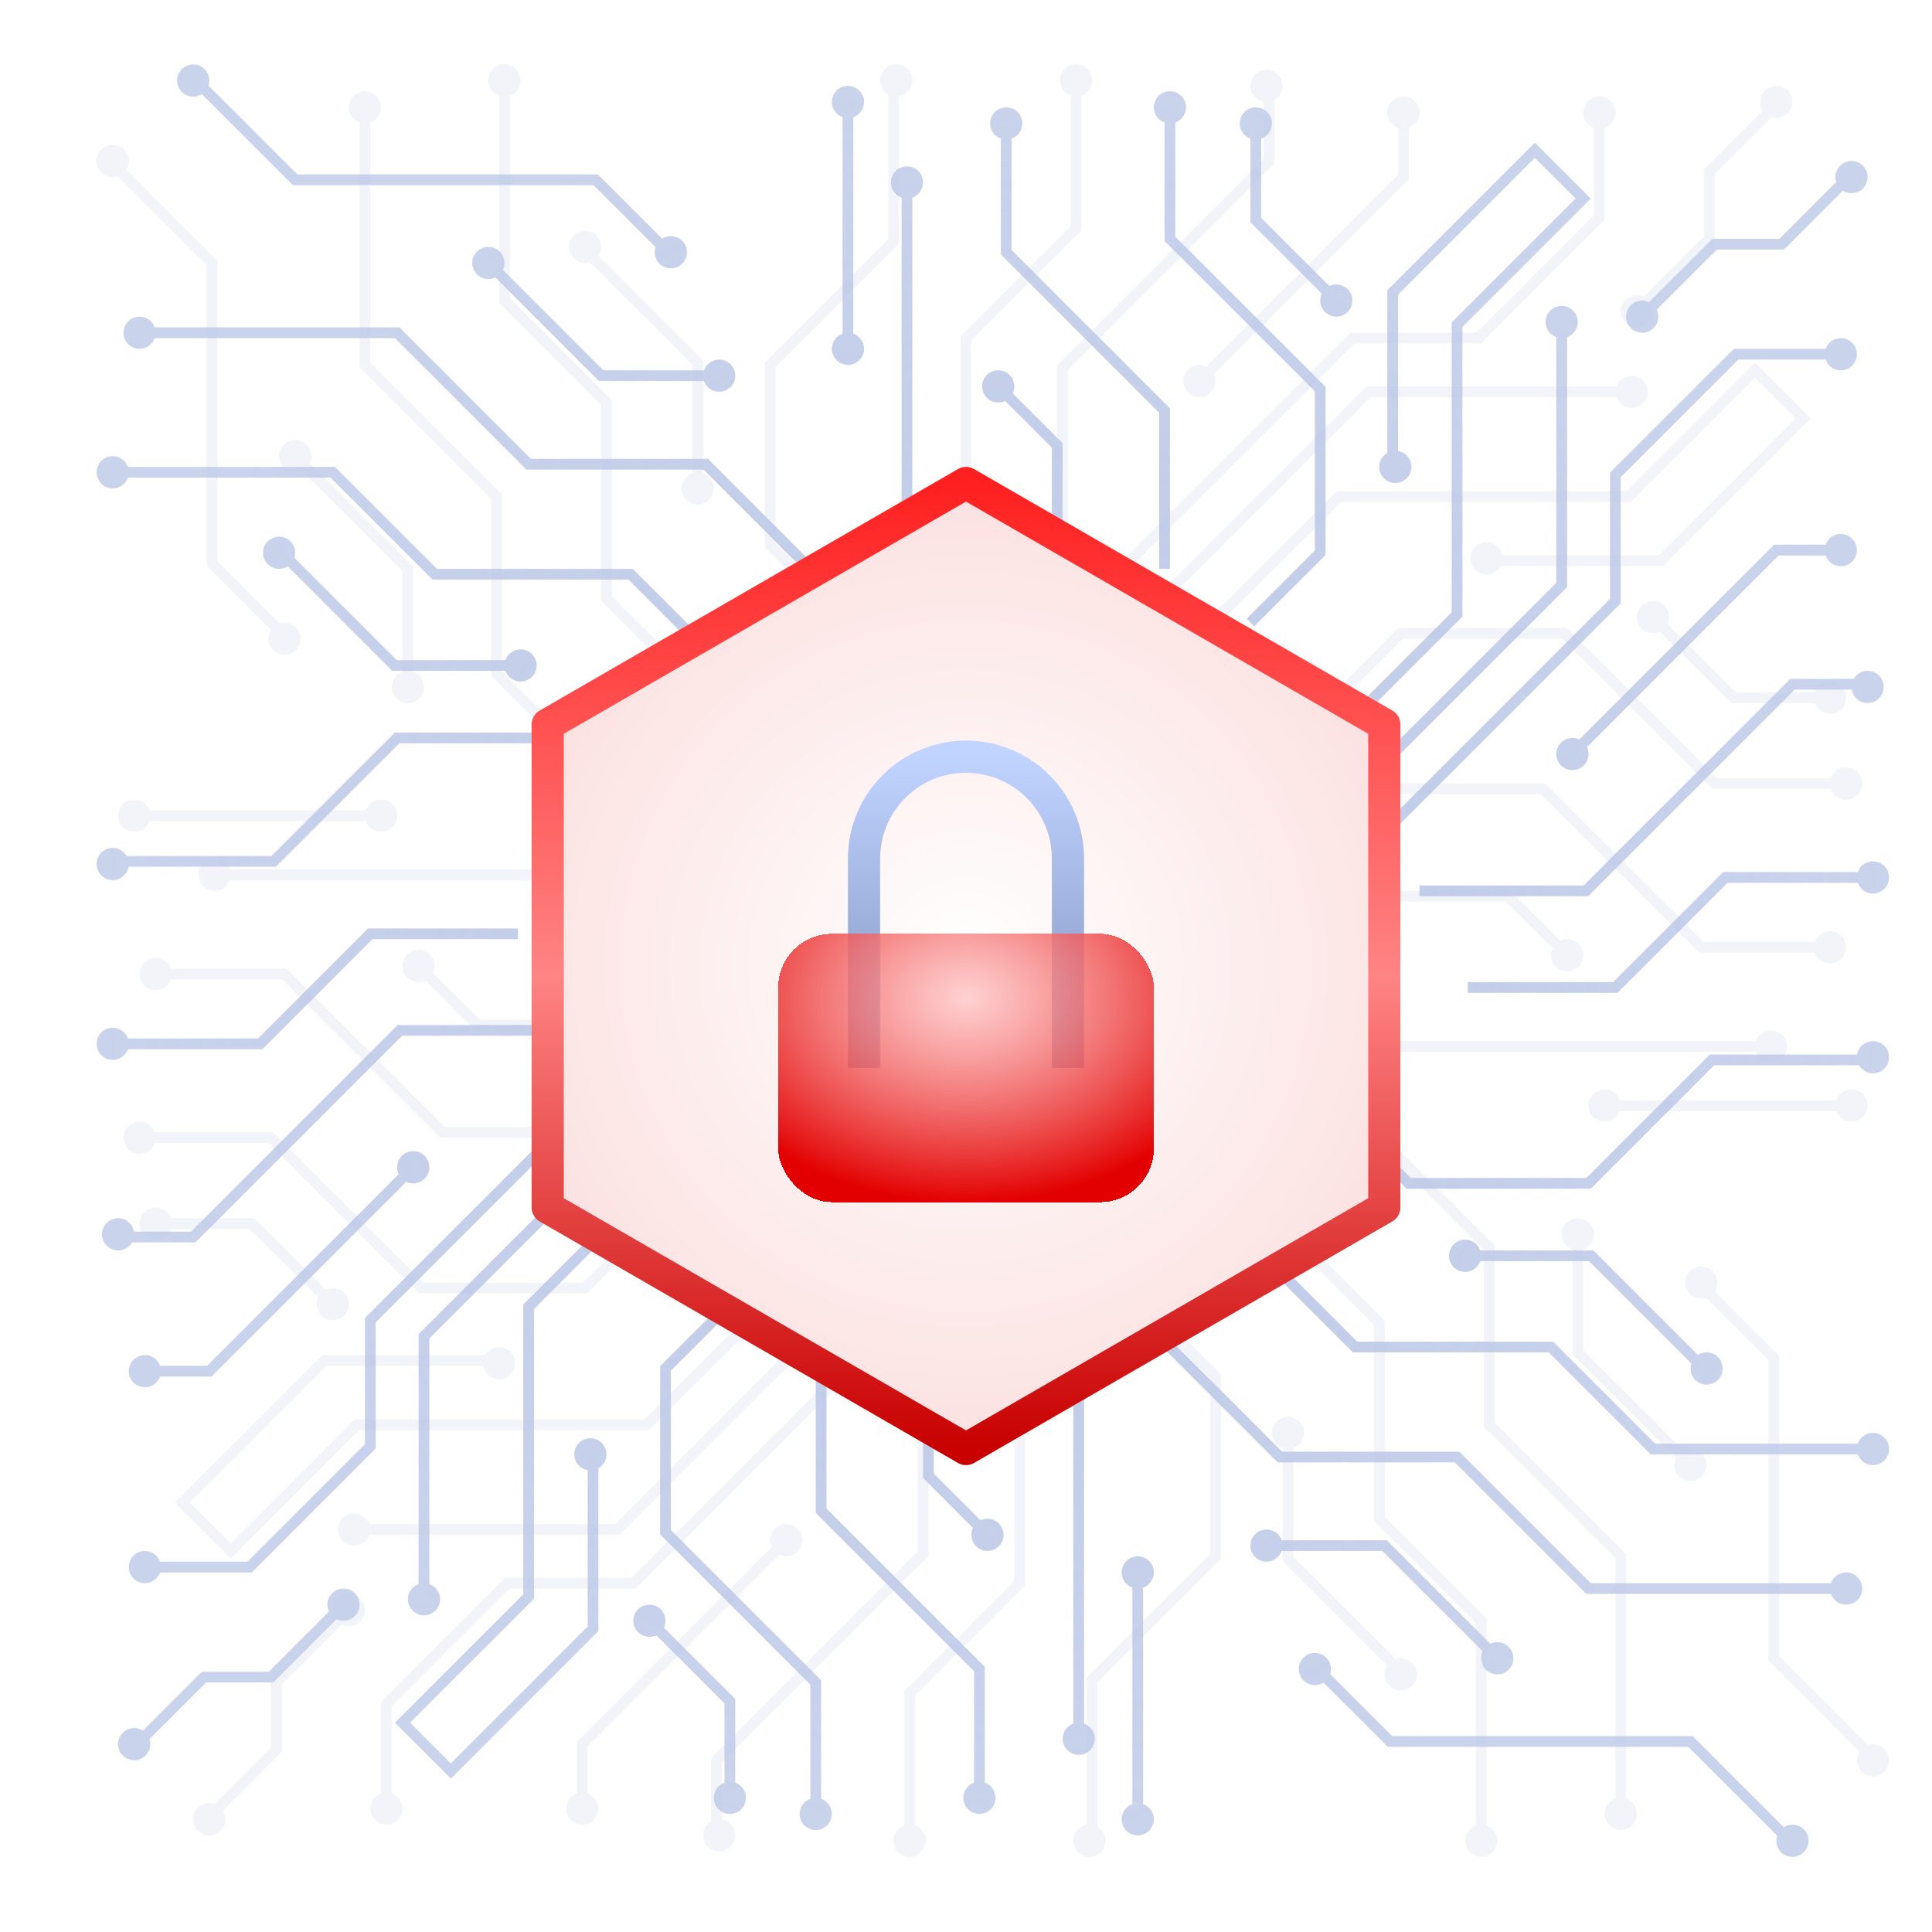 <svg width="360" height="360" viewBox="0 0 360 360" fill="none" xmlns="http://www.w3.org/2000/svg">
<g opacity="0.2">
<path d="M203.5 15C203.5 16.306 202.665 17.418 201.5 17.829V42.914L181 63.414V90.5H179V62.586L199.5 42.086V17.829C198.335 17.418 197.5 16.306 197.5 15C197.5 13.343 198.843 12 200.5 12C202.157 12 203.5 13.343 203.5 15Z" fill="#BCC8E7"/>
<path d="M237.5 18.599C238.397 18.08 239 17.11 239 16C239 14.343 237.657 13 236 13C234.343 13 233 14.343 233 16C233 17.486 234.081 18.721 235.5 18.959V29.586L197 68.086V99.5H199V68.914L237.5 30.414V18.599Z" fill="#BCC8E7"/>
<path d="M331 22C332.657 22 334 20.657 334 19C334 17.343 332.657 16 331 16C329.343 16 328 17.343 328 19C328 19.595 328.173 20.149 328.471 20.615L317.5 31.586V44.086L306.293 55.292C305.902 55.105 305.463 55 305 55C303.343 55 302 56.343 302 58C302 59.657 303.343 61 305 61C306.657 61 308 59.657 308 58C308 57.537 307.895 57.098 307.708 56.707L319.5 44.914V32.414L330.063 21.851C330.358 21.948 330.673 22 331 22Z" fill="#BCC8E7"/>
<path d="M301 21C301 22.306 300.165 23.418 299 23.829V40.914L275.914 64H252.414L208.207 108.207L206.793 106.793L251.586 62H275.086L297 40.086V23.829C295.835 23.418 295 22.306 295 21C295 19.343 296.343 18 298 18C299.657 18 301 19.343 301 21Z" fill="#BCC8E7"/>
<path d="M337.414 78L327 67.586L303.086 91.5H249.086L224.293 116.293L225.707 117.707L249.914 93.5H303.914L327 70.414L334.586 78L309.086 103.5H279.959C279.721 102.081 278.487 101 277 101C275.343 101 274 102.343 274 104C274 105.657 275.343 107 277 107C278.11 107 279.08 106.397 279.599 105.5H309.914L337.414 78Z" fill="#BCC8E7"/>
<path d="M309.293 117.708C308.902 117.895 308.463 118 308 118C306.343 118 305 116.657 305 115C305 113.343 306.343 112 308 112C309.657 112 311 113.343 311 115C311 115.463 310.895 115.902 310.708 116.293L323.414 129H338.171C338.582 127.835 339.694 127 341 127C342.657 127 344 128.343 344 130C344 131.657 342.657 133 341 133C339.694 133 338.583 132.165 338.171 131H322.586L309.293 117.708Z" fill="#BCC8E7"/>
<path d="M344 149C345.657 149 347 147.657 347 146C347 144.343 345.657 143 344 143C342.694 143 341.583 143.835 341.171 145H319.914L291.914 117H260.586L247.293 130.293L248.707 131.707L261.414 119H291.086L319.086 147H341.171C341.583 148.165 342.694 149 344 149Z" fill="#BCC8E7"/>
<path d="M341 179.5C342.657 179.5 344 178.157 344 176.5C344 174.843 342.657 173.5 341 173.5C339.694 173.5 338.583 174.335 338.171 175.5H317.414L287.914 146H258V148H287.086L316.586 177.5H338.171C338.583 178.665 339.694 179.5 341 179.5Z" fill="#BCC8E7"/>
<path d="M295 178C295 179.657 293.657 181 292 181C290.343 181 289 179.657 289 178C289 177.537 289.105 177.098 289.292 176.707L280.586 168H258.5V166H281.414L290.707 175.292C291.098 175.105 291.537 175 292 175C293.657 175 295 176.343 295 178Z" fill="#BCC8E7"/>
<path d="M330 198C331.657 198 333 196.657 333 195C333 193.343 331.657 192 330 192C328.694 192 327.583 192.835 327.171 194H258V196H327.171C327.583 197.165 328.694 198 330 198Z" fill="#BCC8E7"/>
<path d="M305 338C305 339.657 303.657 341 302 341C300.343 341 299 339.657 299 338C299 336.694 299.835 335.583 301 335.171V290.414L276.5 265.914V232.914L254.793 211.207L256.207 209.793L278.5 232.086V265.086L303 289.586V335.171C304.165 335.583 305 336.694 305 338Z" fill="#BCC8E7"/>
<path d="M276 346C277.657 346 279 344.657 279 343C279 341.694 278.165 340.583 277 340.171V301.586L258 282.586V246.086L240.707 228.793L239.293 230.207L256 246.914V283.414L275 302.414V340.171C273.835 340.583 273 341.694 273 343C273 344.657 274.343 346 276 346Z" fill="#BCC8E7"/>
<path d="M206 343C206 344.657 204.657 346 203 346C201.343 346 200 344.657 200 343C200 341.513 201.081 340.28 202.5 340.041V312.586L225.5 289.586V256.914L208.293 239.707L209.707 238.293L227.5 256.086V290.414L204.5 313.414V340.401C205.397 340.92 206 341.89 206 343Z" fill="#BCC8E7"/>
<path d="M299 209C300.306 209 301.417 208.165 301.829 207H342.171C342.583 208.165 343.694 209 345 209C346.657 209 348 207.657 348 206C348 204.343 346.657 203 345 203C343.694 203 342.583 203.835 342.171 205H301.829C301.417 203.835 300.306 203 299 203C297.343 203 296 204.343 296 206C296 207.657 297.343 209 299 209Z" fill="#BCC8E7"/>
<path d="M295 232.829C296.165 232.417 297 231.306 297 230C297 228.343 295.657 227 294 227C292.343 227 291 228.343 291 230C291 231.306 291.835 232.417 293 232.829V252.414L312.292 271.707C312.105 272.098 312 272.537 312 273C312 274.657 313.343 276 315 276C316.657 276 318 274.657 318 273C318 271.343 316.657 270 315 270C314.537 270 314.098 270.105 313.707 270.292L295 251.586V232.829Z" fill="#BCC8E7"/>
<path d="M243 267C243 268.306 242.165 269.417 241 269.829V290.086L260.063 309.149C260.358 309.052 260.673 309 261 309C262.657 309 264 310.343 264 312C264 313.657 262.657 315 261 315C259.343 315 258 313.657 258 312C258 311.406 258.173 310.852 258.471 310.385L239 290.914V269.829C237.835 269.417 237 268.306 237 267C237 265.343 238.343 264 240 264C241.657 264 243 265.343 243 267Z" fill="#BCC8E7"/>
<path d="M349 331C350.657 331 352 329.657 352 328C352 326.343 350.657 325 349 325C348.673 325 348.358 325.052 348.063 325.149L331.5 308.586V252.586L319.529 240.615C319.827 240.149 320 239.594 320 239C320 237.343 318.657 236 317 236C315.343 236 314 237.343 314 239C314 240.657 315.343 242 317 242C317.327 242 317.642 241.948 317.937 241.851L329.5 253.414V309.414L346.471 326.385C346.173 326.852 346 327.406 346 328C346 329.657 347.343 331 349 331Z" fill="#BCC8E7"/>
<path d="M254.586 72H301.171C301.583 70.835 302.694 70 304 70C305.657 70 307 71.343 307 73C307 74.657 305.657 76 304 76C302.694 76 301.583 75.165 301.171 74H255.414L215.707 113.707L214.293 112.293L254.586 72Z" fill="#BCC8E7"/>
<path d="M264.5 21C264.5 22.306 263.665 23.418 262.5 23.829V33.414L226.208 69.707C226.395 70.098 226.5 70.537 226.5 71C226.5 72.657 225.157 74 223.5 74C221.843 74 220.5 72.657 220.5 71C220.5 69.343 221.843 68 223.5 68C223.963 68 224.402 68.105 224.793 68.292L260.5 32.586V23.829C259.335 23.418 258.5 22.306 258.5 21C258.5 19.343 259.843 18 261.5 18C263.157 18 264.5 19.343 264.5 21Z" fill="#BCC8E7"/>
<path d="M26 209C24.343 209 23 210.343 23 212C23 213.657 24.343 215 26 215C27.306 215 28.418 214.165 28.829 213L50.086 213L78.086 241H109.414L122.707 227.707L121.293 226.293L108.586 239H78.914L50.914 211L28.829 211C28.418 209.835 27.306 209 26 209Z" fill="#BCC8E7"/>
<path d="M26 181.5C26 179.843 27.343 178.5 29 178.5C30.306 178.5 31.418 179.335 31.829 180.5H53.414L82.914 210H112V212H82.086L52.586 182.5H31.829C31.418 183.665 30.306 184.5 29 184.5C27.343 184.5 26 183.157 26 181.5Z" fill="#BCC8E7"/>
<path d="M78 177C76.343 177 75 178.343 75 180C75 181.657 76.343 183 78 183C78.463 183 78.902 182.895 79.293 182.708L88.586 192H111.5V190H89.414L80.708 181.293C80.895 180.902 81 180.463 81 180C81 178.343 79.657 177 78 177Z" fill="#BCC8E7"/>
<path d="M37 163C37 161.343 38.343 160 40 160C41.306 160 42.417 160.835 42.829 162H112V164H42.829C42.417 165.165 41.306 166 40 166C38.343 166 37 164.657 37 163Z" fill="#BCC8E7"/>
<path d="M68 17C66.343 17 65 18.343 65 20C65 21.306 65.835 22.418 67 22.829L67 68.414L91.5 92.914L91.5 125.914L113.793 148.207L115.207 146.793L93.5 125.086L93.5 92.086L69 67.586L69 22.829C70.165 22.418 71 21.306 71 20C71 18.343 69.657 17 68 17Z" fill="#BCC8E7"/>
<path d="M91 15C91 13.343 92.343 12 94 12C95.657 12 97 13.343 97 15C97 16.306 96.165 17.418 95 17.829V55.586L114 74.586L114 111.086L130.707 127.793L129.293 129.207L112 111.914L112 75.414L93 56.414V17.829C91.835 17.418 91 16.306 91 15Z" fill="#BCC8E7"/>
<path d="M167 12C165.343 12 164 13.343 164 15C164 16.11 164.603 17.08 165.5 17.599L165.5 44.586L142.5 67.586L142.5 101.914L160.293 119.707L161.707 118.293L144.5 101.086L144.5 68.414L167.5 45.414L167.5 17.959C168.919 17.721 170 16.486 170 15C170 13.343 168.657 12 167 12Z" fill="#BCC8E7"/>
<path d="M68.171 151C68.583 149.835 69.694 149 71 149C72.657 149 74 150.343 74 152C74 153.657 72.657 155 71 155C69.694 155 68.583 154.165 68.171 153H27.829C27.418 154.165 26.306 155 25 155C23.343 155 22 153.657 22 152C22 150.343 23.343 149 25 149C26.306 149 27.418 149.835 27.829 151H68.171Z" fill="#BCC8E7"/>
<path d="M73 128C73 126.694 73.835 125.583 75 125.171L75 106.414L56.293 87.708C55.902 87.895 55.463 88 55 88C53.343 88 52 86.657 52 85C52 83.343 53.343 82 55 82C56.657 82 58 83.343 58 85C58 85.463 57.895 85.902 57.708 86.293L77 105.586L77 125.171C78.165 125.583 79 126.694 79 128C79 129.657 77.657 131 76 131C74.343 131 73 129.657 73 128Z" fill="#BCC8E7"/>
<path d="M131 88.171V67.086L111.529 47.615C111.827 47.148 112 46.594 112 46C112 44.343 110.657 43 109 43C107.343 43 106 44.343 106 46C106 47.657 107.343 49 109 49C109.327 49 109.642 48.948 109.937 48.851L129 67.914V88.171C127.835 88.582 127 89.694 127 91C127 92.657 128.343 94 130 94C131.657 94 133 92.657 133 91C133 89.694 132.165 88.582 131 88.171Z" fill="#BCC8E7"/>
<path d="M18 30C18 28.343 19.343 27 21 27C22.657 27 24 28.343 24 30C24 30.594 23.827 31.148 23.529 31.615L40.5 48.586L40.5 104.586L52.063 116.149C52.358 116.052 52.673 116 53 116C54.657 116 56 117.343 56 119C56 120.657 54.657 122 53 122C51.343 122 50 120.657 50 119C50 118.406 50.173 117.851 50.471 117.385L38.5 105.414L38.5 49.414L21.937 32.851C21.642 32.948 21.327 33 21 33C19.343 33 18 31.657 18 30Z" fill="#BCC8E7"/>
<path d="M26 228C26 226.343 27.343 225 29 225C30.306 225 31.417 225.835 31.829 227H47.414L60.707 240.292C61.098 240.105 61.537 240 62 240C63.657 240 65 241.343 65 243C65 244.657 63.657 246 62 246C60.343 246 59 244.657 59 243C59 242.537 59.105 242.098 59.292 241.707L46.586 229H31.829C31.418 230.165 30.306 231 29 231C27.343 231 26 229.657 26 228Z" fill="#BCC8E7"/>
<path d="M43 290.414L32.586 280L60.086 252.5H90.401C90.92 251.603 91.89 251 93 251C94.657 251 96 252.343 96 254C96 255.657 94.657 257 93 257C91.513 257 90.279 255.919 90.041 254.5H60.914L35.414 280L43 287.586L66.086 264.5H120.086L144.293 240.293L145.707 241.707L120.914 266.5H66.914L43 290.414Z" fill="#BCC8E7"/>
<path d="M68.829 286H115.414L155.707 245.707L154.293 244.293L114.586 284H68.829C68.418 282.835 67.306 282 66 282C64.343 282 63 283.343 63 285C63 286.657 64.343 288 66 288C67.306 288 68.418 287.165 68.829 286Z" fill="#BCC8E7"/>
<path d="M71 334.171V317.086L94.086 294H117.586L161.793 249.793L163.207 251.207L118.414 296H94.914L73 317.914V334.171C74.165 334.583 75 335.694 75 337C75 338.657 73.657 340 72 340C70.343 340 69 338.657 69 337C69 335.694 69.835 334.583 71 334.171Z" fill="#BCC8E7"/>
<path d="M36 339C36 337.343 37.343 336 39 336C39.327 336 39.642 336.052 39.937 336.149L50.5 325.586V313.086L62.292 301.293C62.105 300.902 62 300.463 62 300C62 298.343 63.343 297 65 297C66.657 297 68 298.343 68 300C68 301.657 66.657 303 65 303C64.537 303 64.098 302.895 63.706 302.708L52.5 313.914V326.414L41.529 337.385C41.827 337.851 42 338.406 42 339C42 340.657 40.657 342 39 342C37.343 342 36 340.657 36 339Z" fill="#BCC8E7"/>
<path d="M107.5 334.171C106.335 334.583 105.5 335.694 105.5 337C105.5 338.657 106.843 340 108.5 340C110.157 340 111.5 338.657 111.5 337C111.5 335.694 110.665 334.583 109.5 334.171V325.414L145.207 289.708C145.598 289.895 146.037 290 146.5 290C148.157 290 149.5 288.657 149.5 287C149.5 285.343 148.157 284 146.5 284C144.843 284 143.5 285.343 143.5 287C143.5 287.463 143.605 287.902 143.792 288.293L107.5 324.586V334.171Z" fill="#BCC8E7"/>
<path d="M134.5 328.414V339.041C135.919 339.28 137 340.513 137 342C137 343.657 135.657 345 134 345C132.343 345 131 343.657 131 342C131 340.89 131.603 339.92 132.5 339.401V327.586L171 289.086V258.5H173V289.914L134.5 328.414Z" fill="#BCC8E7"/>
<path d="M170.5 340.171V315.914L191 295.414V267.5H189V294.586L168.5 315.086V340.171C167.335 340.583 166.5 341.694 166.5 343C166.5 344.657 167.843 346 169.5 346C171.157 346 172.5 344.657 172.5 343C172.5 341.694 171.665 340.583 170.5 340.171Z" fill="#BCC8E7"/>
</g>
<path d="M349 160.5C347.694 160.5 346.583 161.335 346.171 162.5L321.086 162.5L300.586 183L273.5 183L273.5 185L301.414 185L321.914 164.5L346.171 164.5C346.583 165.665 347.694 166.5 349 166.5C350.657 166.5 352 165.157 352 163.5C352 161.843 350.657 160.5 349 160.5Z" fill="url(#paint0_radial_5119_221746)"/>
<path d="M345.401 126.5C345.92 125.603 346.89 125 348 125C349.657 125 351 126.343 351 128C351 129.657 349.657 131 348 131C346.514 131 345.28 129.919 345.041 128.5L334.414 128.5L295.914 167L264.5 167L264.5 165L295.086 165L333.586 126.5L345.401 126.5Z" fill="url(#paint1_radial_5119_221746)"/>
<path d="M342 33C342 31.343 343.343 30 345 30C346.657 30 348 31.343 348 33C348 34.657 346.657 36 345 36C344.406 36 343.851 35.827 343.385 35.529L332.414 46.5L319.914 46.5L308.708 57.706C308.895 58.098 309 58.537 309 59C309 60.657 307.657 62 306 62C304.343 62 303 60.657 303 59C303 57.343 304.343 56 306 56C306.463 56 306.902 56.105 307.293 56.292L319.086 44.5L331.586 44.5L342.149 33.937C342.052 33.642 342 33.327 342 33Z" fill="url(#paint2_radial_5119_221746)"/>
<path d="M343 63C341.694 63 340.583 63.835 340.171 65L323.086 65L300 88.086L300 111.586L255.793 155.793L257.207 157.207L302 112.414L302 88.914L323.914 67L340.171 67C340.583 68.165 341.694 69 343 69C344.657 69 346 67.657 346 66C346 64.343 344.657 63 343 63Z" fill="url(#paint3_radial_5119_221746)"/>
<path d="M286 26.586L296.414 37L272.5 60.914L272.5 114.914L247.707 139.707L246.293 138.293L270.5 114.086L270.5 60.086L293.586 37L286 29.414L260.5 54.914L260.5 84.041C261.919 84.279 263 85.513 263 87C263 88.657 261.657 90 260 90C258.343 90 257 88.657 257 87C257 85.89 257.603 84.92 258.5 84.401L258.5 54.086L286 26.586Z" fill="url(#paint4_radial_5119_221746)"/>
<path d="M246.292 54.707C246.105 55.098 246 55.537 246 56C246 57.657 247.343 59 249 59C250.657 59 252 57.657 252 56C252 54.343 250.657 53 249 53C248.537 53 248.098 53.105 247.707 53.292L235 40.586L235 25.829C236.165 25.418 237 24.306 237 23C237 21.343 235.657 20 234 20C232.343 20 231 21.343 231 23C231 24.306 231.835 25.417 233 25.829L233 41.414L246.292 54.707Z" fill="url(#paint5_radial_5119_221746)"/>
<path d="M215 20C215 18.343 216.343 17 218 17C219.657 17 221 18.343 221 20C221 21.306 220.165 22.418 219 22.829L219 44.086L247 72.086L247 103.414L233.707 116.707L232.293 115.293L245 102.586L245 72.914L217 44.914L217 22.829C215.835 22.418 215 21.306 215 20Z" fill="url(#paint6_radial_5119_221746)"/>
<path d="M184.5 23C184.5 21.343 185.843 20 187.5 20C189.157 20 190.5 21.343 190.5 23C190.5 24.306 189.665 25.418 188.5 25.829L188.5 46.586L218 76.086L218 106L216 106L216 76.914L186.5 47.414L186.5 25.829C185.335 25.418 184.5 24.306 184.5 23Z" fill="url(#paint7_radial_5119_221746)"/>
<path d="M186 69C184.343 69 183 70.343 183 72C183 73.657 184.343 75 186 75C186.463 75 186.902 74.895 187.293 74.708L196 83.414L196 105.5L198 105.5L198 82.586L188.708 73.293C188.895 72.902 189 72.463 189 72C189 70.343 187.657 69 186 69Z" fill="url(#paint8_radial_5119_221746)"/>
<path d="M166 34C166 32.343 167.343 31 169 31C170.657 31 172 32.343 172 34C172 35.306 171.165 36.417 170 36.829L170 106L168 106L168 36.829C166.835 36.417 166 35.306 166 34Z" fill="url(#paint9_radial_5119_221746)"/>
<path d="M26 59C24.343 59 23 60.343 23 62C23 63.657 24.343 65 26 65C27.306 65 28.418 64.165 28.829 63L73.586 63L98.086 87.5L131.086 87.5L152.793 109.207L154.207 107.793L131.914 85.5L98.914 85.5L74.414 61L28.829 61C28.418 59.835 27.306 59 26 59Z" fill="url(#paint10_radial_5119_221746)"/>
<path d="M18 88C18 86.343 19.343 85 21 85C22.306 85 23.418 85.835 23.829 87L62.414 87L81.414 106L117.914 106L135.207 123.293L133.793 124.707L117.086 108L80.586 108L61.586 89L23.829 89C23.418 90.165 22.306 91 21 91C19.343 91 18 89.657 18 88Z" fill="url(#paint11_radial_5119_221746)"/>
<path d="M21 158C19.343 158 18 159.343 18 161C18 162.657 19.343 164 21 164C22.486 164 23.721 162.919 23.959 161.5L51.414 161.5L74.414 138.5L107.086 138.5L124.293 155.707L125.707 154.293L107.914 136.5L73.586 136.5L50.586 159.5L23.599 159.5C23.08 158.603 22.11 158 21 158Z" fill="url(#paint12_radial_5119_221746)"/>
<path d="M155 65C155 63.694 155.835 62.583 157 62.171L157 21.829C155.835 21.418 155 20.306 155 19C155 17.343 156.343 16 158 16C159.657 16 161 17.343 161 19C161 20.306 160.165 21.418 159 21.829L159 62.171C160.165 62.583 161 63.694 161 65C161 66.657 159.657 68 158 68C156.343 68 155 66.657 155 65Z" fill="url(#paint13_radial_5119_221746)"/>
<path d="M131.171 69C131.583 67.835 132.694 67 134 67C135.657 67 137 68.343 137 70C137 71.657 135.657 73 134 73C132.694 73 131.583 72.165 131.171 71L111.586 71L92.293 51.708C91.902 51.895 91.463 52 91 52C89.343 52 88 50.657 88 49C88 47.343 89.343 46 91 46C92.657 46 94 47.343 94 49C94 49.463 93.895 49.902 93.708 50.293L112.414 69L131.171 69Z" fill="url(#paint14_radial_5119_221746)"/>
<path d="M97 121C95.694 121 94.583 121.835 94.171 123L73.914 123L54.851 103.937C54.948 103.642 55 103.327 55 103C55 101.343 53.657 100 52 100C50.343 100 49 101.343 49 103C49 104.657 50.343 106 52 106C52.594 106 53.148 105.827 53.615 105.529L73.086 125L94.171 125C94.583 126.165 95.694 127 97 127C98.657 127 100 125.657 100 124C100 122.343 98.657 121 97 121Z" fill="url(#paint15_radial_5119_221746)"/>
<path d="M33 15C33 13.343 34.343 12 36 12C37.657 12 39 13.343 39 15C39 15.327 38.948 15.642 38.851 15.937L55.414 32.5L111.414 32.5L123.385 44.471C123.851 44.173 124.406 44 125 44C126.657 44 128 45.343 128 47C128 48.657 126.657 50 125 50C123.343 50 122 48.657 122 47C122 46.673 122.052 46.358 122.149 46.063L110.586 34.5L54.586 34.5L37.615 17.529C37.148 17.827 36.594 18 36 18C34.343 18 33 16.657 33 15Z" fill="url(#paint16_radial_5119_221746)"/>
<path d="M292 109.414L292 62.829C293.165 62.417 294 61.306 294 60C294 58.343 292.657 57 291 57C289.343 57 288 58.343 288 60C288 61.306 288.835 62.417 290 62.829L290 108.586L250.293 148.293L251.707 149.707L292 109.414Z" fill="url(#paint17_radial_5119_221746)"/>
<path d="M343 99.5C341.694 99.5 340.583 100.335 340.171 101.5L330.586 101.5L294.293 137.792C293.902 137.605 293.463 137.5 293 137.5C291.343 137.5 290 138.843 290 140.5C290 142.157 291.343 143.5 293 143.5C294.657 143.5 296 142.157 296 140.5C296 140.037 295.895 139.598 295.708 139.207L331.414 103.5L340.171 103.5C340.583 104.665 341.694 105.5 343 105.5C344.657 105.5 346 104.157 346 102.5C346 100.843 344.657 99.5 343 99.5Z" fill="url(#paint18_radial_5119_221746)"/>
<path d="M155 338C155 339.657 153.657 341 152 341C150.343 341 149 339.657 149 338C149 336.694 149.835 335.583 151 335.171L151 313.914L123 285.914L123 254.586L136.293 241.293L137.707 242.707L125 255.414L125 285.086L153 313.086L153 335.171C154.165 335.583 155 336.694 155 338Z" fill="url(#paint19_radial_5119_221746)"/>
<path d="M182.5 338C184.157 338 185.5 336.657 185.5 335C185.5 333.694 184.665 332.583 183.5 332.171L183.5 310.586L154 281.086L154 252L152 252L152 281.914L181.5 311.414L181.5 332.171C180.335 332.583 179.5 333.694 179.5 335C179.5 336.657 180.843 338 182.5 338Z" fill="url(#paint20_radial_5119_221746)"/>
<path d="M187 286C187 287.657 185.657 289 184 289C182.343 289 181 287.657 181 286C181 285.537 181.105 285.098 181.292 284.707L172 275.414L172 252.5L174 252.5L174 274.586L182.707 283.292C183.098 283.105 183.537 283 184 283C185.657 283 187 284.343 187 286Z" fill="url(#paint21_radial_5119_221746)"/>
<path d="M201 327C202.657 327 204 325.657 204 324C204 322.694 203.165 321.583 202 321.171L202 252L200 252L200 321.171C198.835 321.583 198 322.694 198 324C198 325.657 199.343 327 201 327Z" fill="url(#paint22_radial_5119_221746)"/>
<path d="M347 296C347 297.657 345.657 299 344 299C342.694 299 341.583 298.165 341.171 297L295.586 297L271.086 272.5L238.086 272.5L215.793 250.207L217.207 248.793L238.914 270.5L271.914 270.5L296.414 295L341.171 295C341.583 293.835 342.694 293 344 293C345.657 293 347 294.343 347 296Z" fill="url(#paint23_radial_5119_221746)"/>
<path d="M349 273C350.657 273 352 271.657 352 270C352 268.343 350.657 267 349 267C347.694 267 346.583 267.835 346.171 269L308.414 269L289.414 250L252.914 250L236.207 233.293L234.793 234.707L252.086 252L288.586 252L307.586 271L346.171 271C346.583 272.165 347.694 273 349 273Z" fill="url(#paint24_radial_5119_221746)"/>
<path d="M352 197C352 198.657 350.657 200 349 200C347.89 200 346.92 199.397 346.401 198.5L319.414 198.5L296.414 221.5L262.086 221.5L244.293 203.707L245.707 202.293L262.914 219.5L295.586 219.5L318.586 196.5L346.041 196.5C346.28 195.081 347.514 194 349 194C350.657 194 352 195.343 352 197Z" fill="url(#paint25_radial_5119_221746)"/>
<path d="M213 295.829C214.165 295.417 215 294.306 215 293C215 291.343 213.657 290 212 290C210.343 290 209 291.343 209 293C209 294.306 209.835 295.417 211 295.829L211 336.171C209.835 336.583 209 337.694 209 339C209 340.657 210.343 342 212 342C213.657 342 215 340.657 215 339C215 337.694 214.165 336.583 213 336.171L213 295.829Z" fill="url(#paint26_radial_5119_221746)"/>
<path d="M236 291C237.306 291 238.417 290.165 238.829 289L257.586 289L276.292 307.707C276.105 308.098 276 308.537 276 309C276 310.657 277.343 312 279 312C280.657 312 282 310.657 282 309C282 307.343 280.657 306 279 306C278.537 306 278.098 306.105 277.707 306.292L258.414 287L238.829 287C238.417 285.835 237.306 285 236 285C234.343 285 233 286.343 233 288C233 289.657 234.343 291 236 291Z" fill="url(#paint27_radial_5119_221746)"/>
<path d="M275.829 233L296.914 233L316.385 252.471C316.851 252.173 317.406 252 318 252C319.657 252 321 253.343 321 255C321 256.657 319.657 258 318 258C316.343 258 315 256.657 315 255C315 254.673 315.052 254.358 315.149 254.063L296.086 235L275.829 235C275.417 236.165 274.306 237 273 237C271.343 237 270 235.657 270 234C270 232.343 271.343 231 273 231C274.306 231 275.417 231.835 275.829 233Z" fill="url(#paint28_radial_5119_221746)"/>
<path d="M334 346C335.657 346 337 344.657 337 343C337 341.343 335.657 340 334 340C333.406 340 332.852 340.173 332.385 340.471L315.414 323.5L259.414 323.5L247.851 311.937C247.948 311.642 248 311.327 248 311C248 309.343 246.657 308 245 308C243.343 308 242 309.343 242 311C242 312.657 243.343 314 245 314C245.594 314 246.149 313.827 246.615 313.529L258.586 325.5L314.586 325.5L331.149 342.063C331.052 342.358 331 342.673 331 343C331 344.657 332.343 346 334 346Z" fill="url(#paint29_radial_5119_221746)"/>
<path d="M136 338C137.657 338 139 336.657 139 335C139 333.694 138.165 332.583 137 332.171L137 316.586L123.708 303.293C123.895 302.902 124 302.463 124 302C124 300.343 122.657 299 121 299C119.343 299 118 300.343 118 302C118 303.657 119.343 305 121 305C121.463 305 121.902 304.895 122.293 304.708L135 317.414L135 332.171C133.835 332.583 133 333.694 133 335C133 336.657 134.343 338 136 338Z" fill="url(#paint30_radial_5119_221746)"/>
<path d="M73.586 321L84 331.414L111.5 303.914L111.5 273.599C112.397 273.08 113 272.11 113 271C113 269.343 111.657 268 110 268C108.343 268 107 269.343 107 271C107 272.487 108.081 273.721 109.5 273.959L109.5 303.086L84 328.586L76.414 321L99.5 297.914L99.5 243.914L123.707 219.707L122.293 218.293L97.5 243.086L97.5 297.086L73.586 321Z" fill="url(#paint31_radial_5119_221746)"/>
<path d="M78 295.171L78 248.586L118.293 208.293L119.707 209.707L80 249.414L80 295.171C81.165 295.583 82 296.694 82 298C82 299.657 80.657 301 79 301C77.343 301 76 299.657 76 298C76 296.694 76.835 295.583 78 295.171Z" fill="url(#paint32_radial_5119_221746)"/>
<path d="M29.829 293L46.914 293L70 269.914L70 246.414L114.207 202.207L112.793 200.793L68 245.586L68 269.086L46.086 291L29.829 291C29.418 289.835 28.306 289 27 289C25.343 289 24 290.343 24 292C24 293.657 25.343 295 27 295C28.306 295 29.418 294.165 29.829 293Z" fill="url(#paint33_radial_5119_221746)"/>
<path d="M25 328C26.657 328 28 326.657 28 325C28 324.673 27.948 324.358 27.851 324.063L38.414 313.5L50.914 313.5L62.707 301.708C63.098 301.895 63.537 302 64 302C65.657 302 67 300.657 67 299C67 297.343 65.657 296 64 296C62.343 296 61 297.343 61 299C61 299.463 61.105 299.902 61.292 300.293L50.086 311.5L37.586 311.5L26.615 322.471C26.148 322.173 25.595 322 25 322C23.343 322 22 323.343 22 325C22 326.657 23.343 328 25 328Z" fill="url(#paint34_radial_5119_221746)"/>
<path d="M29.829 256.5C29.418 257.665 28.306 258.5 27 258.5C25.343 258.5 24 257.157 24 255.5C24 253.843 25.343 252.5 27 252.5C28.306 252.5 29.418 253.335 29.829 254.5L38.586 254.5L74.292 218.793C74.105 218.402 74 217.963 74 217.5C74 215.843 75.343 214.5 77 214.5C78.657 214.5 80 215.843 80 217.5C80 219.157 78.657 220.5 77 220.5C76.537 220.5 76.098 220.395 75.707 220.208L39.414 256.5L29.829 256.5Z" fill="url(#paint35_radial_5119_221746)"/>
<path d="M35.586 229.5L24.959 229.5C24.721 228.081 23.486 227 22 227C20.343 227 19 228.343 19 230C19 231.657 20.343 233 22 233C23.11 233 24.08 232.397 24.599 231.5L36.414 231.5L74.914 193L105.5 193L105.5 191L74.086 191L35.586 229.5Z" fill="url(#paint36_radial_5119_221746)"/>
<path d="M23.829 193.5L48.086 193.5L68.586 173L96.5 173L96.5 175L69.414 175L48.914 195.5L23.829 195.5C23.418 196.665 22.306 197.5 21 197.5C19.343 197.5 18 196.157 18 194.5C18 192.843 19.343 191.5 21 191.5C22.306 191.5 23.418 192.335 23.829 193.5Z" fill="url(#paint37_radial_5119_221746)"/>
<g filter="url(#filter0_d_5119_221746)">
<path d="M180 90L257.942 135V225L180 270L102.058 225V135L180 90Z" fill="url(#paint38_radial_5119_221746)"/>
<path d="M180 90L257.942 135V225L180 270L102.058 225V135L180 90Z" stroke="url(#paint39_linear_5119_221746)" stroke-width="6" stroke-linejoin="round"/>
</g>
<path d="M199 199V160C199 149.507 190.493 141 180 141V141C169.507 141 161 149.507 161 160V199" stroke="url(#paint40_linear_5119_221746)" stroke-width="6"/>
<g filter="url(#filter1_bdi_5119_221746)">
<rect x="145" y="170" width="70" height="50" rx="10" fill="url(#paint41_radial_5119_221746)" shape-rendering="crispEdges"/>
</g>
<defs>
<filter id="filter0_d_5119_221746" x="89.058" y="77" width="181.885" height="206" filterUnits="userSpaceOnUse" color-interpolation-filters="sRGB">
<feFlood flood-opacity="0" result="BackgroundImageFix"/>
<feColorMatrix in="SourceAlpha" type="matrix" values="0 0 0 0 0 0 0 0 0 0 0 0 0 0 0 0 0 0 127 0" result="hardAlpha"/>
<feOffset/>
<feGaussianBlur stdDeviation="5"/>
<feComposite in2="hardAlpha" operator="out"/>
<feColorMatrix type="matrix" values="0 0 0 0 0.851 0 0 0 0 0.165 0 0 0 0 0.165 0 0 0 0.6 0"/>
<feBlend mode="multiply" in2="BackgroundImageFix" result="effect1_dropShadow_5119_221746"/>
<feBlend mode="normal" in="SourceGraphic" in2="effect1_dropShadow_5119_221746" result="shape"/>
</filter>
<filter id="filter1_bdi_5119_221746" x="131" y="164" width="98" height="78" filterUnits="userSpaceOnUse" color-interpolation-filters="sRGB">
<feFlood flood-opacity="0" result="BackgroundImageFix"/>
<feGaussianBlur in="BackgroundImage" stdDeviation="2"/>
<feComposite in2="SourceAlpha" operator="in" result="effect1_backgroundBlur_5119_221746"/>
<feColorMatrix in="SourceAlpha" type="matrix" values="0 0 0 0 0 0 0 0 0 0 0 0 0 0 0 0 0 0 127 0" result="hardAlpha"/>
<feOffset dy="8"/>
<feGaussianBlur stdDeviation="7"/>
<feComposite in2="hardAlpha" operator="out"/>
<feColorMatrix type="matrix" values="0 0 0 0 1 0 0 0 0 0.333 0 0 0 0 0.333 0 0 0 0.3 0"/>
<feBlend mode="normal" in2="effect1_backgroundBlur_5119_221746" result="effect2_dropShadow_5119_221746"/>
<feBlend mode="normal" in="SourceGraphic" in2="effect2_dropShadow_5119_221746" result="shape"/>
<feColorMatrix in="SourceAlpha" type="matrix" values="0 0 0 0 0 0 0 0 0 0 0 0 0 0 0 0 0 0 127 0" result="hardAlpha"/>
<feOffset dy="-4"/>
<feGaussianBlur stdDeviation="4"/>
<feComposite in2="hardAlpha" operator="arithmetic" k2="-1" k3="1"/>
<feColorMatrix type="matrix" values="0 0 0 0 1 0 0 0 0 0.975 0 0 0 0 0.975 0 0 0 0.75 0"/>
<feBlend mode="normal" in2="shape" result="effect3_innerShadow_5119_221746"/>
</filter>
<radialGradient id="paint0_radial_5119_221746" cx="0" cy="0" r="1" gradientUnits="userSpaceOnUse" gradientTransform="translate(185 179) rotate(-180) scale(167)">
<stop stop-color="#BCC8E7"/>
<stop offset="1" stop-color="#BCC8E7" stop-opacity="0.8"/>
</radialGradient>
<radialGradient id="paint1_radial_5119_221746" cx="0" cy="0" r="1" gradientUnits="userSpaceOnUse" gradientTransform="translate(185 179) rotate(-180) scale(167)">
<stop stop-color="#BCC8E7"/>
<stop offset="1" stop-color="#BCC8E7" stop-opacity="0.8"/>
</radialGradient>
<radialGradient id="paint2_radial_5119_221746" cx="0" cy="0" r="1" gradientUnits="userSpaceOnUse" gradientTransform="translate(185 179) rotate(-180) scale(167)">
<stop stop-color="#BCC8E7"/>
<stop offset="1" stop-color="#BCC8E7" stop-opacity="0.8"/>
</radialGradient>
<radialGradient id="paint3_radial_5119_221746" cx="0" cy="0" r="1" gradientUnits="userSpaceOnUse" gradientTransform="translate(185 179) rotate(-180) scale(167)">
<stop stop-color="#BCC8E7"/>
<stop offset="1" stop-color="#BCC8E7" stop-opacity="0.8"/>
</radialGradient>
<radialGradient id="paint4_radial_5119_221746" cx="0" cy="0" r="1" gradientUnits="userSpaceOnUse" gradientTransform="translate(185 179) rotate(-180) scale(167)">
<stop stop-color="#BCC8E7"/>
<stop offset="1" stop-color="#BCC8E7" stop-opacity="0.8"/>
</radialGradient>
<radialGradient id="paint5_radial_5119_221746" cx="0" cy="0" r="1" gradientUnits="userSpaceOnUse" gradientTransform="translate(185 179) rotate(-180) scale(167)">
<stop stop-color="#BCC8E7"/>
<stop offset="1" stop-color="#BCC8E7" stop-opacity="0.8"/>
</radialGradient>
<radialGradient id="paint6_radial_5119_221746" cx="0" cy="0" r="1" gradientUnits="userSpaceOnUse" gradientTransform="translate(185 179) rotate(-180) scale(167)">
<stop stop-color="#BCC8E7"/>
<stop offset="1" stop-color="#BCC8E7" stop-opacity="0.8"/>
</radialGradient>
<radialGradient id="paint7_radial_5119_221746" cx="0" cy="0" r="1" gradientUnits="userSpaceOnUse" gradientTransform="translate(185 179) rotate(-180) scale(167)">
<stop stop-color="#BCC8E7"/>
<stop offset="1" stop-color="#BCC8E7" stop-opacity="0.8"/>
</radialGradient>
<radialGradient id="paint8_radial_5119_221746" cx="0" cy="0" r="1" gradientUnits="userSpaceOnUse" gradientTransform="translate(185 179) rotate(-180) scale(167)">
<stop stop-color="#BCC8E7"/>
<stop offset="1" stop-color="#BCC8E7" stop-opacity="0.8"/>
</radialGradient>
<radialGradient id="paint9_radial_5119_221746" cx="0" cy="0" r="1" gradientUnits="userSpaceOnUse" gradientTransform="translate(185 179) rotate(-180) scale(167)">
<stop stop-color="#BCC8E7"/>
<stop offset="1" stop-color="#BCC8E7" stop-opacity="0.8"/>
</radialGradient>
<radialGradient id="paint10_radial_5119_221746" cx="0" cy="0" r="1" gradientUnits="userSpaceOnUse" gradientTransform="translate(185 179) rotate(-180) scale(167)">
<stop stop-color="#BCC8E7"/>
<stop offset="1" stop-color="#BCC8E7" stop-opacity="0.8"/>
</radialGradient>
<radialGradient id="paint11_radial_5119_221746" cx="0" cy="0" r="1" gradientUnits="userSpaceOnUse" gradientTransform="translate(185 179) rotate(-180) scale(167)">
<stop stop-color="#BCC8E7"/>
<stop offset="1" stop-color="#BCC8E7" stop-opacity="0.8"/>
</radialGradient>
<radialGradient id="paint12_radial_5119_221746" cx="0" cy="0" r="1" gradientUnits="userSpaceOnUse" gradientTransform="translate(185 179) rotate(-180) scale(167)">
<stop stop-color="#BCC8E7"/>
<stop offset="1" stop-color="#BCC8E7" stop-opacity="0.8"/>
</radialGradient>
<radialGradient id="paint13_radial_5119_221746" cx="0" cy="0" r="1" gradientUnits="userSpaceOnUse" gradientTransform="translate(185 179) rotate(-180) scale(167)">
<stop stop-color="#BCC8E7"/>
<stop offset="1" stop-color="#BCC8E7" stop-opacity="0.8"/>
</radialGradient>
<radialGradient id="paint14_radial_5119_221746" cx="0" cy="0" r="1" gradientUnits="userSpaceOnUse" gradientTransform="translate(185 179) rotate(-180) scale(167)">
<stop stop-color="#BCC8E7"/>
<stop offset="1" stop-color="#BCC8E7" stop-opacity="0.8"/>
</radialGradient>
<radialGradient id="paint15_radial_5119_221746" cx="0" cy="0" r="1" gradientUnits="userSpaceOnUse" gradientTransform="translate(185 179) rotate(-180) scale(167)">
<stop stop-color="#BCC8E7"/>
<stop offset="1" stop-color="#BCC8E7" stop-opacity="0.8"/>
</radialGradient>
<radialGradient id="paint16_radial_5119_221746" cx="0" cy="0" r="1" gradientUnits="userSpaceOnUse" gradientTransform="translate(185 179) rotate(-180) scale(167)">
<stop stop-color="#BCC8E7"/>
<stop offset="1" stop-color="#BCC8E7" stop-opacity="0.8"/>
</radialGradient>
<radialGradient id="paint17_radial_5119_221746" cx="0" cy="0" r="1" gradientUnits="userSpaceOnUse" gradientTransform="translate(185 179) rotate(-180) scale(167)">
<stop stop-color="#BCC8E7"/>
<stop offset="1" stop-color="#BCC8E7" stop-opacity="0.8"/>
</radialGradient>
<radialGradient id="paint18_radial_5119_221746" cx="0" cy="0" r="1" gradientUnits="userSpaceOnUse" gradientTransform="translate(185 179) rotate(-180) scale(167)">
<stop stop-color="#BCC8E7"/>
<stop offset="1" stop-color="#BCC8E7" stop-opacity="0.8"/>
</radialGradient>
<radialGradient id="paint19_radial_5119_221746" cx="0" cy="0" r="1" gradientUnits="userSpaceOnUse" gradientTransform="translate(185 179) rotate(-180) scale(167)">
<stop stop-color="#BCC8E7"/>
<stop offset="1" stop-color="#BCC8E7" stop-opacity="0.8"/>
</radialGradient>
<radialGradient id="paint20_radial_5119_221746" cx="0" cy="0" r="1" gradientUnits="userSpaceOnUse" gradientTransform="translate(185 179) rotate(-180) scale(167)">
<stop stop-color="#BCC8E7"/>
<stop offset="1" stop-color="#BCC8E7" stop-opacity="0.8"/>
</radialGradient>
<radialGradient id="paint21_radial_5119_221746" cx="0" cy="0" r="1" gradientUnits="userSpaceOnUse" gradientTransform="translate(185 179) rotate(-180) scale(167)">
<stop stop-color="#BCC8E7"/>
<stop offset="1" stop-color="#BCC8E7" stop-opacity="0.8"/>
</radialGradient>
<radialGradient id="paint22_radial_5119_221746" cx="0" cy="0" r="1" gradientUnits="userSpaceOnUse" gradientTransform="translate(185 179) rotate(-180) scale(167)">
<stop stop-color="#BCC8E7"/>
<stop offset="1" stop-color="#BCC8E7" stop-opacity="0.8"/>
</radialGradient>
<radialGradient id="paint23_radial_5119_221746" cx="0" cy="0" r="1" gradientUnits="userSpaceOnUse" gradientTransform="translate(185 179) rotate(-180) scale(167)">
<stop stop-color="#BCC8E7"/>
<stop offset="1" stop-color="#BCC8E7" stop-opacity="0.8"/>
</radialGradient>
<radialGradient id="paint24_radial_5119_221746" cx="0" cy="0" r="1" gradientUnits="userSpaceOnUse" gradientTransform="translate(185 179) rotate(-180) scale(167)">
<stop stop-color="#BCC8E7"/>
<stop offset="1" stop-color="#BCC8E7" stop-opacity="0.8"/>
</radialGradient>
<radialGradient id="paint25_radial_5119_221746" cx="0" cy="0" r="1" gradientUnits="userSpaceOnUse" gradientTransform="translate(185 179) rotate(-180) scale(167)">
<stop stop-color="#BCC8E7"/>
<stop offset="1" stop-color="#BCC8E7" stop-opacity="0.8"/>
</radialGradient>
<radialGradient id="paint26_radial_5119_221746" cx="0" cy="0" r="1" gradientUnits="userSpaceOnUse" gradientTransform="translate(185 179) rotate(-180) scale(167)">
<stop stop-color="#BCC8E7"/>
<stop offset="1" stop-color="#BCC8E7" stop-opacity="0.8"/>
</radialGradient>
<radialGradient id="paint27_radial_5119_221746" cx="0" cy="0" r="1" gradientUnits="userSpaceOnUse" gradientTransform="translate(185 179) rotate(-180) scale(167)">
<stop stop-color="#BCC8E7"/>
<stop offset="1" stop-color="#BCC8E7" stop-opacity="0.8"/>
</radialGradient>
<radialGradient id="paint28_radial_5119_221746" cx="0" cy="0" r="1" gradientUnits="userSpaceOnUse" gradientTransform="translate(185 179) rotate(-180) scale(167)">
<stop stop-color="#BCC8E7"/>
<stop offset="1" stop-color="#BCC8E7" stop-opacity="0.8"/>
</radialGradient>
<radialGradient id="paint29_radial_5119_221746" cx="0" cy="0" r="1" gradientUnits="userSpaceOnUse" gradientTransform="translate(185 179) rotate(-180) scale(167)">
<stop stop-color="#BCC8E7"/>
<stop offset="1" stop-color="#BCC8E7" stop-opacity="0.8"/>
</radialGradient>
<radialGradient id="paint30_radial_5119_221746" cx="0" cy="0" r="1" gradientUnits="userSpaceOnUse" gradientTransform="translate(185 179) rotate(-180) scale(167)">
<stop stop-color="#BCC8E7"/>
<stop offset="1" stop-color="#BCC8E7" stop-opacity="0.8"/>
</radialGradient>
<radialGradient id="paint31_radial_5119_221746" cx="0" cy="0" r="1" gradientUnits="userSpaceOnUse" gradientTransform="translate(185 179) rotate(-180) scale(167)">
<stop stop-color="#BCC8E7"/>
<stop offset="1" stop-color="#BCC8E7" stop-opacity="0.8"/>
</radialGradient>
<radialGradient id="paint32_radial_5119_221746" cx="0" cy="0" r="1" gradientUnits="userSpaceOnUse" gradientTransform="translate(185 179) rotate(-180) scale(167)">
<stop stop-color="#BCC8E7"/>
<stop offset="1" stop-color="#BCC8E7" stop-opacity="0.8"/>
</radialGradient>
<radialGradient id="paint33_radial_5119_221746" cx="0" cy="0" r="1" gradientUnits="userSpaceOnUse" gradientTransform="translate(185 179) rotate(-180) scale(167)">
<stop stop-color="#BCC8E7"/>
<stop offset="1" stop-color="#BCC8E7" stop-opacity="0.8"/>
</radialGradient>
<radialGradient id="paint34_radial_5119_221746" cx="0" cy="0" r="1" gradientUnits="userSpaceOnUse" gradientTransform="translate(185 179) rotate(-180) scale(167)">
<stop stop-color="#BCC8E7"/>
<stop offset="1" stop-color="#BCC8E7" stop-opacity="0.8"/>
</radialGradient>
<radialGradient id="paint35_radial_5119_221746" cx="0" cy="0" r="1" gradientUnits="userSpaceOnUse" gradientTransform="translate(185 179) rotate(-180) scale(167)">
<stop stop-color="#BCC8E7"/>
<stop offset="1" stop-color="#BCC8E7" stop-opacity="0.8"/>
</radialGradient>
<radialGradient id="paint36_radial_5119_221746" cx="0" cy="0" r="1" gradientUnits="userSpaceOnUse" gradientTransform="translate(185 179) rotate(-180) scale(167)">
<stop stop-color="#BCC8E7"/>
<stop offset="1" stop-color="#BCC8E7" stop-opacity="0.8"/>
</radialGradient>
<radialGradient id="paint37_radial_5119_221746" cx="0" cy="0" r="1" gradientUnits="userSpaceOnUse" gradientTransform="translate(185 179) rotate(-180) scale(167)">
<stop stop-color="#BCC8E7"/>
<stop offset="1" stop-color="#BCC8E7" stop-opacity="0.8"/>
</radialGradient>
<radialGradient id="paint38_radial_5119_221746" cx="0" cy="0" r="1" gradientUnits="userSpaceOnUse" gradientTransform="translate(180 180) rotate(90) scale(90)">
<stop stop-color="white"/>
<stop offset="1" stop-color="#FCE1E1"/>
</radialGradient>
<linearGradient id="paint39_linear_5119_221746" x1="180" y1="90" x2="180" y2="270" gradientUnits="userSpaceOnUse">
<stop stop-color="#FF2020"/>
<stop offset="0.51" stop-color="#FF8484"/>
<stop offset="1" stop-color="#C80000"/>
</linearGradient>
<linearGradient id="paint40_linear_5119_221746" x1="180" y1="141" x2="180" y2="199" gradientUnits="userSpaceOnUse">
<stop stop-color="#C1D3FF"/>
<stop offset="1" stop-color="#8091BE"/>
</linearGradient>
<radialGradient id="paint41_radial_5119_221746" cx="0" cy="0" r="1" gradientUnits="userSpaceOnUse" gradientTransform="translate(180 182) rotate(90) scale(38 53.2)">
<stop stop-color="#FFBEBE" stop-opacity="0.7"/>
<stop offset="1" stop-color="#E30000"/>
</radialGradient>
</defs>
</svg>

